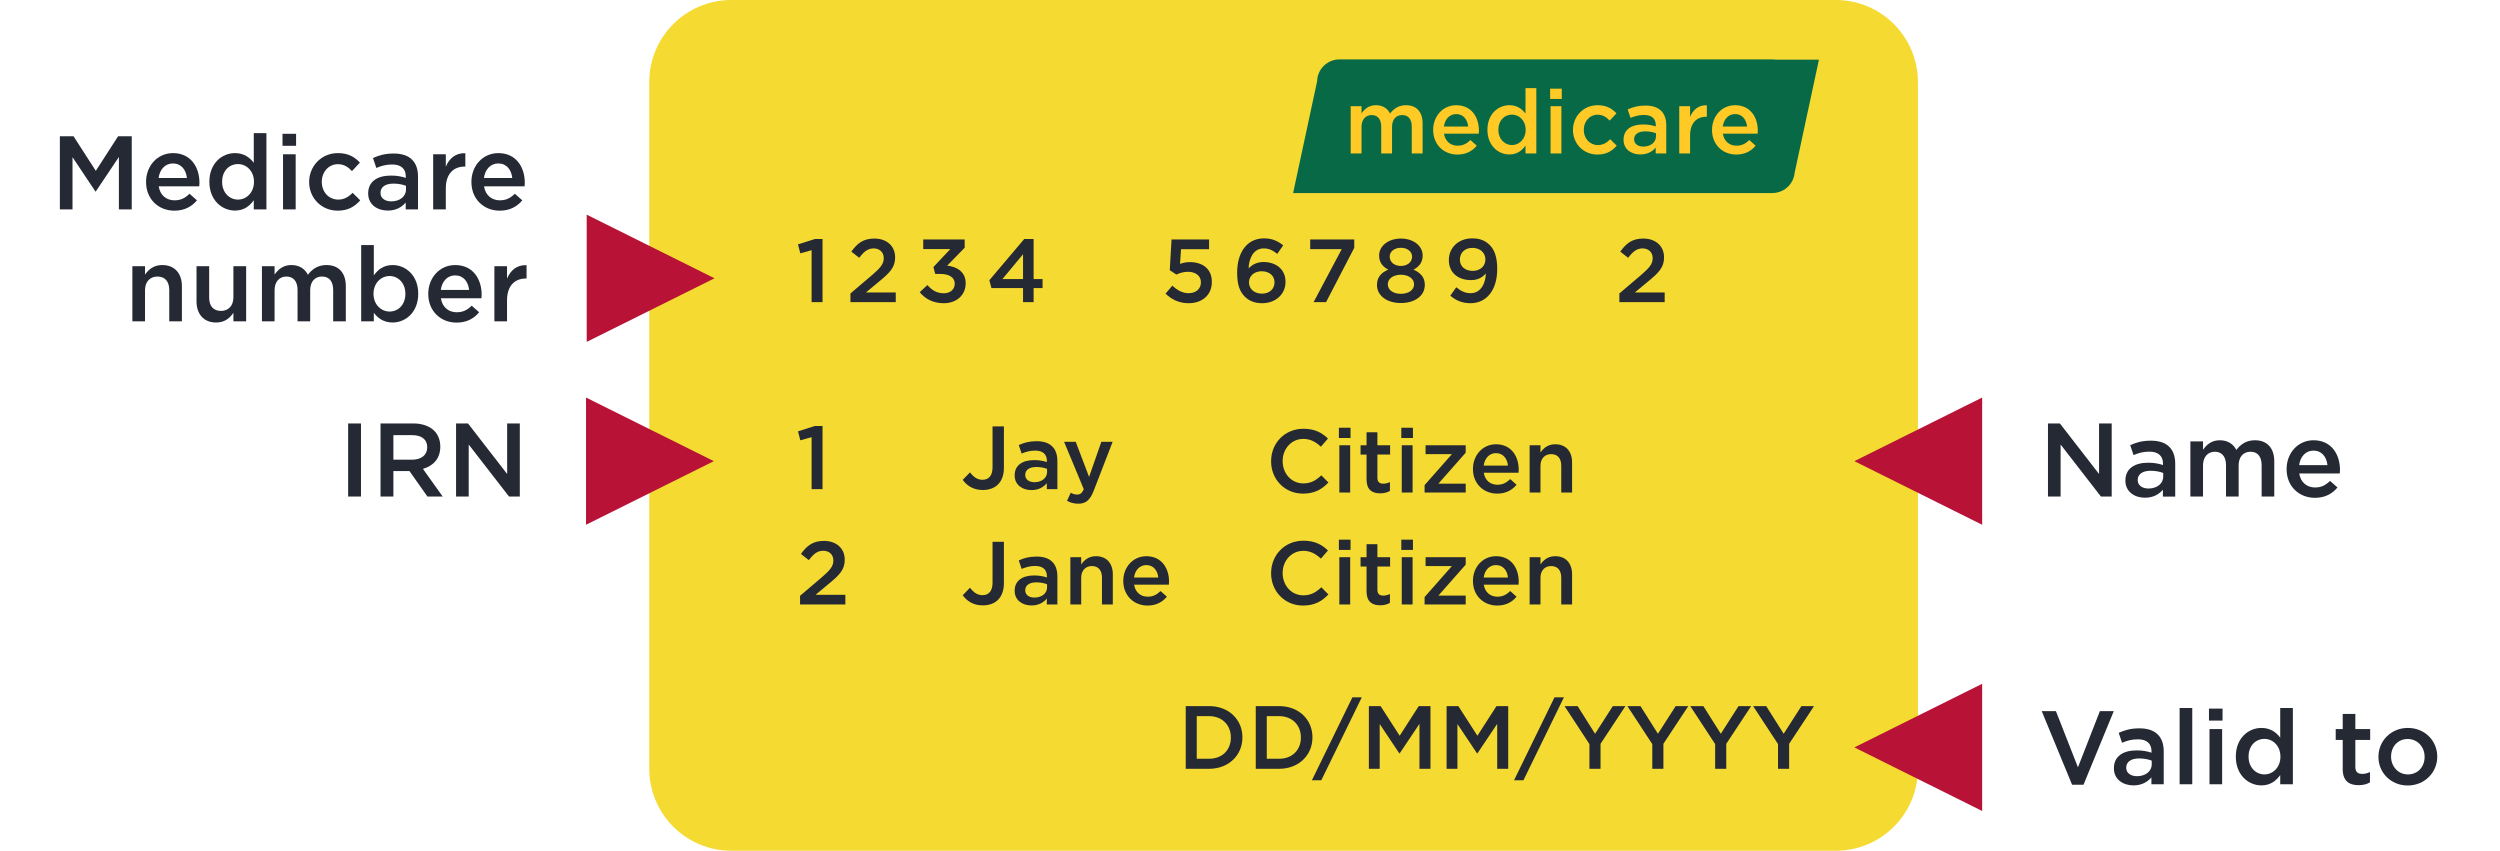 <svg height="114" viewBox="0 0 335 114" width="335" xmlns="http://www.w3.org/2000/svg" xmlns:xlink="http://www.w3.org/1999/xlink"><clipPath id="a"><path d="m335 0v114h-335v-114z"/></clipPath><clipPath id="b"><path d="m159 0c6.075 0 11 4.925 11 11v92c0 6.075-4.925 11-11 11h-148c-6.075 0-11-4.925-11-11v-92c0-6.075 4.925-11 11-11z"/></clipPath><clipPath id="c"><path d="m1.834 0 2.982 4.634 2.982-4.634h1.834v9.8h-1.722v-7.028l-3.094 4.62h-.056l-3.066-4.592v7h-1.694v-9.8z"/></clipPath><clipPath id="d"><path d="m3.612 0c2.352 0 3.542 1.848 3.542 3.976 0 .154-.014.308-.028.476h-5.432c.182 1.204 1.036 1.876 2.128 1.876.826 0 1.414-.308 2.002-.882l.994.882c-.7.84-1.666 1.386-3.024 1.386-2.142 0-3.794-1.554-3.794-3.836v-.028c0-2.114 1.498-3.85 3.612-3.85zm-.014 1.386c-1.036 0-1.764.798-1.918 1.946h3.794c-.112-1.092-.756-1.946-1.876-1.946z"/></clipPath><clipPath id="e"><path d="m7.644 0v10.22h-1.694v-1.232c-.546.77-1.316 1.386-2.52 1.386-1.736 0-3.43-1.386-3.43-3.836v-.028c0-2.45 1.666-3.836 3.43-3.836 1.218 0 1.988.602 2.52 1.302v-3.976zm-3.808 4.144c-1.162 0-2.128.896-2.128 2.366v.028c0 1.428.98 2.366 2.128 2.366 1.134 0 2.142-.952 2.142-2.366v-.028c0-1.428-1.008-2.366-2.142-2.366z"/></clipPath><clipPath id="f"><path d="m1.764 2.744v7.392h-1.694v-7.392zm.056-2.744v1.61h-1.82v-1.61z"/></clipPath><clipPath id="g"><path d="m3.85 0c1.386 0 2.254.518 2.954 1.274l-1.064 1.134c-.518-.546-1.064-.924-1.904-.924-1.232 0-2.142 1.064-2.142 2.352v.028c0 1.316.91 2.366 2.212 2.366.798 0 1.386-.364 1.918-.91l1.022 1.008c-.728.812-1.582 1.386-3.024 1.386-2.198 0-3.822-1.722-3.822-3.822v-.028c0-2.1 1.624-3.864 3.85-3.864z"/></clipPath><clipPath id="h"><path d="m3.43 0c1.106 0 1.932.294 2.45.826.546.532.798 1.316.798 2.282v4.382h-1.652v-.924c-.504.602-1.274 1.078-2.408 1.078-1.386 0-2.618-.798-2.618-2.282v-.028c0-1.596 1.246-2.38 3.052-2.38.826 0 1.414.126 1.988.308v-.182c0-1.05-.644-1.61-1.834-1.61-.826 0-1.442.182-2.114.462l-.448-1.33c.812-.364 1.61-.602 2.786-.602zm-.042 4.032c-1.092 0-1.736.462-1.736 1.232v.028c0 .714.63 1.12 1.442 1.12 1.12 0 1.974-.644 1.974-1.582v-.504c-.434-.168-1.008-.294-1.68-.294z"/></clipPath><clipPath id="i"><path d="m4.11.001.202.002v1.792h-.098c-1.484 0-2.52.966-2.52 2.926v2.814h-1.694v-7.392h1.694v1.666c.462-1.106 1.316-1.862 2.618-1.806z"/></clipPath><clipPath id="j"><path d="m3.612 0c2.352 0 3.542 1.848 3.542 3.976 0 .154-.014.308-.028.476h-5.432c.182 1.204 1.036 1.876 2.128 1.876.826 0 1.414-.308 2.002-.882l.994.882c-.7.84-1.666 1.386-3.024 1.386-2.142 0-3.794-1.554-3.794-3.836v-.028c0-2.114 1.498-3.85 3.612-3.85zm-.014 1.386c-1.036 0-1.764.798-1.918 1.946h3.794c-.112-1.092-.756-1.946-1.876-1.946z"/></clipPath><clipPath id="k"><path d="m4.004 0c1.666 0 2.632 1.12 2.632 2.828v4.718h-1.694v-4.2c0-1.148-.574-1.806-1.582-1.806-.98 0-1.666.686-1.666 1.834v4.172h-1.694v-7.392h1.694v1.134c.476-.686 1.162-1.288 2.31-1.288z"/></clipPath><clipPath id="l"><path d="m1.694 0v4.2c0 1.148.574 1.792 1.582 1.792.98 0 1.666-.672 1.666-1.82v-4.172h1.708v7.392h-1.708v-1.148c-.476.7-1.162 1.302-2.31 1.302-1.666 0-2.632-1.12-2.632-2.842v-4.704z"/></clipPath><clipPath id="m"><path d="m8.652 0c1.61 0 2.59 1.022 2.59 2.828v4.718h-1.694v-4.2c0-1.176-.546-1.806-1.498-1.806-.924 0-1.582.644-1.582 1.834v4.172h-1.694v-4.214c0-1.148-.56-1.792-1.498-1.792s-1.582.7-1.582 1.834v4.172h-1.694v-7.392h1.694v1.12c.476-.658 1.12-1.274 2.254-1.274 1.064 0 1.82.518 2.212 1.302.588-.784 1.372-1.302 2.492-1.302z"/></clipPath><clipPath id="n"><path d="m1.694 0v4.06c.546-.77 1.316-1.386 2.52-1.386 1.736 0 3.43 1.372 3.43 3.836v.028c0 2.45-1.68 3.836-3.43 3.836-1.232 0-2.002-.616-2.52-1.302v1.148h-1.694v-10.22zm2.114 4.144c-1.148 0-2.156.952-2.156 2.366v.028c0 1.414 1.008 2.366 2.156 2.366 1.162 0 2.114-.91 2.114-2.366v-.028c0-1.428-.966-2.366-2.114-2.366z"/></clipPath><clipPath id="o"><path d="m3.612 0c2.352 0 3.542 1.848 3.542 3.976 0 .154-.014.308-.028.476h-5.432c.182 1.204 1.036 1.876 2.128 1.876.826 0 1.414-.308 2.002-.882l.994.882c-.7.84-1.666 1.386-3.024 1.386-2.142 0-3.794-1.554-3.794-3.836v-.028c0-2.114 1.498-3.85 3.612-3.85zm-.014 1.386c-1.036 0-1.764.798-1.918 1.946h3.794c-.112-1.092-.756-1.946-1.876-1.946z"/></clipPath><clipPath id="p"><path d="m4.11.001.202.002v1.792h-.098c-1.484 0-2.52.966-2.52 2.926v2.814h-1.694v-7.392h1.694v1.666c.462-1.106 1.316-1.862 2.618-1.806z"/></clipPath><clipPath id="q"><path d="m1.722 0v9.8h-1.722v-9.8z"/></clipPath><clipPath id="r"><path d="m4.368 0c1.232 0 2.198.364 2.828.98.518.532.812 1.26.812 2.114v.028c0 1.61-.966 2.576-2.324 2.968l2.646 3.71h-2.044l-2.408-3.416h-2.156v3.416h-1.722v-9.8zm-.14 1.568h-2.506v3.29h2.52c1.232 0 2.016-.644 2.016-1.638v-.028c0-1.05-.756-1.624-2.03-1.624z"/></clipPath><clipPath id="s"><path d="m1.596 0 5.25 6.776v-6.776h1.694v9.8h-1.442l-5.404-6.972v6.972h-1.694v-9.8z"/></clipPath><clipPath id="t"><path d="m5.52 0v5.544c0 .996-.3 1.74-.792 2.232s-1.2.744-2.04.744c-1.296 0-2.136-.6-2.688-1.356l.972-1.008c.492.636.984.996 1.692.996.792 0 1.332-.528 1.332-1.656v-5.496z"/></clipPath><clipPath id="u"><path d="m2.94 0c.948 0 1.656.252 2.1.708.468.456.684 1.128.684 1.956v3.756h-1.416v-.792c-.432.516-1.092.924-2.064.924-1.188 0-2.244-.684-2.244-1.956v-.024c0-1.368 1.068-2.04 2.616-2.04.708 0 1.212.108 1.704.264v-.156c0-.9-.552-1.38-1.572-1.38-.708 0-1.236.156-1.812.396l-.384-1.14c.696-.312 1.38-.516 2.388-.516zm-.036 3.456c-.936 0-1.488.396-1.488 1.056v.024c0 .612.54.96 1.236.96.96 0 1.692-.552 1.692-1.356v-.432c-.372-.144-.864-.252-1.44-.252z"/></clipPath><clipPath id="v"><path d="m1.56 0 1.788 4.704 1.644-4.704h1.512l-2.52 6.516c-.504 1.296-1.068 1.776-2.088 1.776-.6 0-1.056-.144-1.5-.384l.492-1.08c.264.144.552.24.852.24.408 0 .66-.18.9-.72l-2.64-6.348z"/></clipPath><clipPath id="w"><path d="m3.132 0c2.64 0 4.464 1.812 4.464 4.176v.024c0 2.364-1.824 4.2-4.464 4.2h-3.132v-8.4zm0 1.344h-1.656v5.712h1.656c1.764 0 2.916-1.188 2.916-2.832v-.024c0-1.644-1.152-2.856-2.916-2.856z"/></clipPath><clipPath id="x"><path d="m3.132 0c2.64 0 4.464 1.812 4.464 4.176v.024c0 2.364-1.824 4.2-4.464 4.2h-3.132v-8.4zm0 1.344h-1.656v5.712h1.656c1.764 0 2.916-1.188 2.916-2.832v-.024c0-1.644-1.152-2.856-2.916-2.856z"/></clipPath><clipPath id="y"><path d="m6.684 0-5.424 11.112h-1.26l5.424-11.112z"/></clipPath><clipPath id="z"><path d="m1.572 0 2.556 3.972 2.556-3.972h1.572v8.4h-1.476v-6.024l-2.652 3.96h-.048l-2.628-3.936v6h-1.452v-8.4z"/></clipPath><clipPath id="A"><path d="m1.752 0 2.34 3.708 2.376-3.708h1.692l-3.336 5.052v3.348h-1.488v-3.312l-3.336-5.088z"/></clipPath><clipPath id="B"><path d="m1.752 0 2.34 3.708 2.376-3.708h1.692l-3.336 5.052v3.348h-1.488v-3.312l-3.336-5.088z"/></clipPath><clipPath id="C"><path d="m1.752 0 2.34 3.708 2.376-3.708h1.692l-3.336 5.052v3.348h-1.488v-3.312l-3.336-5.088z"/></clipPath><clipPath id="D"><path d="m1.752 0 2.34 3.708 2.376-3.708h1.692l-3.336 5.052v3.348h-1.488v-3.312l-3.336-5.088z"/></clipPath><clipPath id="E"><path d="m3.288 0v8.46h-1.464v-6.96l-1.512.42-.312-1.2 2.268-.72z"/></clipPath><clipPath id="F"><path d="m1.596 0 5.25 6.776v-6.776h1.694v9.8h-1.442l-5.404-6.972v6.972h-1.694v-9.8z"/></clipPath><clipPath id="G"><path d="m3.43 0c1.106 0 1.932.294 2.45.826.546.532.798 1.316.798 2.282v4.382h-1.652v-.924c-.504.602-1.274 1.078-2.408 1.078-1.386 0-2.618-.798-2.618-2.282v-.028c0-1.596 1.246-2.38 3.052-2.38.826 0 1.414.126 1.988.308v-.182c0-1.05-.644-1.61-1.834-1.61-.826 0-1.442.182-2.114.462l-.448-1.33c.812-.364 1.61-.602 2.786-.602zm-.042 4.032c-1.092 0-1.736.462-1.736 1.232v.028c0 .714.63 1.12 1.442 1.12 1.12 0 1.974-.644 1.974-1.582v-.504c-.434-.168-1.008-.294-1.68-.294z"/></clipPath><clipPath id="H"><path d="m8.652 0c1.61 0 2.59 1.022 2.59 2.828v4.718h-1.694v-4.2c0-1.176-.546-1.806-1.498-1.806-.924 0-1.582.644-1.582 1.834v4.172h-1.694v-4.214c0-1.148-.56-1.792-1.498-1.792s-1.582.7-1.582 1.834v4.172h-1.694v-7.392h1.694v1.12c.476-.658 1.12-1.274 2.254-1.274 1.064 0 1.82.518 2.212 1.302.588-.784 1.372-1.302 2.492-1.302z"/></clipPath><clipPath id="I"><path d="m3.612 0c2.352 0 3.542 1.848 3.542 3.976 0 .154-.014.308-.028.476h-5.432c.182 1.204 1.036 1.876 2.128 1.876.826 0 1.414-.308 2.002-.882l.994.882c-.7.84-1.666 1.386-3.024 1.386-2.142 0-3.794-1.554-3.794-3.836v-.028c0-2.114 1.498-3.85 3.612-3.85zm-.014 1.386c-1.036 0-1.764.798-1.918 1.946h3.794c-.112-1.092-.756-1.946-1.876-1.946z"/></clipPath><clipPath id="J"><path d="m1.904 0 2.954 7.532 2.94-7.532h1.862l-4.06 9.87h-1.526l-4.074-9.87z"/></clipPath><clipPath id="K"><path d="m3.43 0c1.106 0 1.932.294 2.45.826.546.532.798 1.316.798 2.282v4.382h-1.652v-.924c-.504.602-1.274 1.078-2.408 1.078-1.386 0-2.618-.798-2.618-2.282v-.028c0-1.596 1.246-2.38 3.052-2.38.826 0 1.414.126 1.988.308v-.182c0-1.05-.644-1.61-1.834-1.61-.826 0-1.442.182-2.114.462l-.448-1.33c.812-.364 1.61-.602 2.786-.602zm-.042 4.032c-1.092 0-1.736.462-1.736 1.232v.028c0 .714.63 1.12 1.442 1.12 1.12 0 1.974-.644 1.974-1.582v-.504c-.434-.168-1.008-.294-1.68-.294z"/></clipPath><clipPath id="L"><path d="m1.694 0v10.22h-1.694v-10.22z"/></clipPath><clipPath id="M"><path d="m1.764 2.744v7.392h-1.694v-7.392zm.056-2.744v1.61h-1.82v-1.61z"/></clipPath><clipPath id="N"><path d="m7.644 0v10.22h-1.694v-1.232c-.546.77-1.316 1.386-2.52 1.386-1.736 0-3.43-1.386-3.43-3.836v-.028c0-2.45 1.666-3.836 3.43-3.836 1.218 0 1.988.602 2.52 1.302v-3.976zm-3.808 4.144c-1.162 0-2.128.896-2.128 2.366v.028c0 1.428.98 2.366 2.128 2.366 1.134 0 2.142-.952 2.142-2.366v-.028c0-1.428-1.008-2.366-2.142-2.366z"/></clipPath><clipPath id="O"><path d="m2.632 0v2.03h1.988v1.456h-1.988v3.626c0 .658.336.924.91.924.378 0 .714-.084 1.05-.252v1.386c-.42.238-.882.378-1.526.378-1.246 0-2.128-.546-2.128-2.17v-3.892h-.938v-1.456h.938v-2.03z"/></clipPath><clipPath id="P"><path d="m3.948 0c2.268 0 3.934 1.722 3.934 3.836v.028c0 2.1-1.68 3.85-3.962 3.85-2.254 0-3.92-1.722-3.92-3.822v-.028c0-2.114 1.68-3.864 3.948-3.864zm-.028 1.484c-1.358 0-2.226 1.064-2.226 2.352v.028c0 1.288.938 2.366 2.254 2.366 1.372 0 2.24-1.064 2.24-2.338v-.028c0-1.302-.938-2.38-2.268-2.38z"/></clipPath><clipPath id="Q"><path d="m8.523 0 8.523 17.124h-17.047z"/></clipPath><clipPath id="R"><path d="m8.523 0 8.523 17.124h-17.047z"/></clipPath><clipPath id="S"><path d="m8.523 0 8.523 17.124h-17.047z"/></clipPath><clipPath id="T"><path d="m8.523 0 8.523 17.124h-17.047z"/></clipPath><clipPath id="U"><path d="m64.217 0c.168 0 .332.014.493.04l5.747-0-3.254 15.156c-.022.237-.072.466-.147.684l-.008.03c-.411 1.162-1.523 1.999-2.832 1.999l-57.4-.001-6.817.001 3.218-14.986.004-.1c.091-1.575 1.397-2.824 2.995-2.824z"/></clipPath><clipPath id="V"><path d="m7.416 0c1.38 0 2.22.876 2.22 2.424v4.044h-1.452v-3.6c0-1.008-.468-1.548-1.284-1.548-.792 0-1.356.552-1.356 1.572v3.576h-1.452v-3.612c0-.984-.48-1.536-1.284-1.536s-1.356.6-1.356 1.572v3.576h-1.452v-6.336h1.452v.96c.408-.564.96-1.092 1.932-1.092.912 0 1.56.444 1.896 1.116.504-.672 1.176-1.116 2.136-1.116z"/></clipPath><clipPath id="W"><path d="m3.096 0c2.016 0 3.036 1.584 3.036 3.408 0 .132-.012.264-.024.408h-4.656c.156 1.032.888 1.608 1.824 1.608.708 0 1.212-.264 1.716-.756l.852.756c-.6.72-1.428 1.188-2.592 1.188-1.836 0-3.252-1.332-3.252-3.288v-.024c0-1.812 1.284-3.3 3.096-3.3zm-.012 1.188c-.888 0-1.512.684-1.644 1.668h3.252c-.096-.936-.648-1.668-1.608-1.668z"/></clipPath><clipPath id="X"><path d="m6.552 0v8.76h-1.452v-1.056c-.468.66-1.128 1.188-2.16 1.188-1.488 0-2.94-1.188-2.94-3.288v-.024c0-2.1 1.428-3.288 2.94-3.288 1.044 0 1.704.516 2.16 1.116v-3.408zm-3.264 3.552c-.996 0-1.824.768-1.824 2.028v.024c0 1.224.84 2.028 1.824 2.028.972 0 1.836-.816 1.836-2.028v-.024c0-1.224-.864-2.028-1.836-2.028z"/></clipPath><clipPath id="Y"><path d="m1.512 2.352v6.336h-1.452v-6.336zm.048-2.352v1.38h-1.56v-1.38z"/></clipPath><clipPath id="Z"><path d="m3.3 0c1.188 0 1.932.444 2.532 1.092l-.912.972c-.444-.468-.912-.792-1.632-.792-1.056 0-1.836.912-1.836 2.016v.024c0 1.128.78 2.028 1.896 2.028.684 0 1.188-.312 1.644-.78l.876.864c-.624.696-1.356 1.188-2.592 1.188-1.884 0-3.276-1.476-3.276-3.276v-.024c0-1.8 1.392-3.312 3.3-3.312z"/></clipPath><clipPath id="aa"><path d="m2.94 0c.948 0 1.656.252 2.1.708.468.456.684 1.128.684 1.956v3.756h-1.416v-.792c-.432.516-1.092.924-2.064.924-1.188 0-2.244-.684-2.244-1.956v-.024c0-1.368 1.068-2.04 2.616-2.04.708 0 1.212.108 1.704.264v-.156c0-.9-.552-1.38-1.572-1.38-.708 0-1.236.156-1.812.396l-.384-1.14c.696-.312 1.38-.516 2.388-.516zm-.036 3.456c-.936 0-1.488.396-1.488 1.056v.024c0 .612.54.96 1.236.96.96 0 1.692-.552 1.692-1.356v-.432c-.372-.144-.864-.252-1.44-.252z"/></clipPath><clipPath id="ab"><path d="m3.503.001.193.001v1.536h-.084c-1.272 0-2.16.828-2.16 2.508v2.412h-1.452v-6.336h1.452v1.428c.396-.948 1.128-1.596 2.244-1.548z"/></clipPath><clipPath id="ac"><path d="m3.096 0c2.016 0 3.036 1.584 3.036 3.408 0 .132-.012.264-.024.408h-4.656c.156 1.032.888 1.608 1.824 1.608.708 0 1.212-.264 1.716-.756l.852.756c-.6.72-1.428 1.188-2.592 1.188-1.836 0-3.252-1.332-3.252-3.288v-.024c0-1.812 1.284-3.3 3.096-3.3zm-.012 1.188c-.888 0-1.512.684-1.644 1.668h3.252c-.096-.936-.648-1.668-1.608-1.668z"/></clipPath><clipPath id="ad"><path d="m5.52 0v5.544c0 .996-.3 1.74-.792 2.232s-1.2.744-2.04.744c-1.296 0-2.136-.6-2.688-1.356l.972-1.008c.492.636.984.996 1.692.996.792 0 1.332-.528 1.332-1.656v-5.496z"/></clipPath><clipPath id="ae"><path d="m2.94 0c.948 0 1.656.252 2.1.708.468.456.684 1.128.684 1.956v3.756h-1.416v-.792c-.432.516-1.092.924-2.064.924-1.188 0-2.244-.684-2.244-1.956v-.024c0-1.368 1.068-2.04 2.616-2.04.708 0 1.212.108 1.704.264v-.156c0-.9-.552-1.38-1.572-1.38-.708 0-1.236.156-1.812.396l-.384-1.14c.696-.312 1.38-.516 2.388-.516zm-.036 3.456c-.936 0-1.488.396-1.488 1.056v.024c0 .612.54.96 1.236.96.96 0 1.692-.552 1.692-1.356v-.432c-.372-.144-.864-.252-1.44-.252z"/></clipPath><clipPath id="af"><path d="m3.432 0c1.428 0 2.256.96 2.256 2.424v4.044h-1.452v-3.6c0-.984-.492-1.548-1.356-1.548-.84 0-1.428.588-1.428 1.572v3.576h-1.452v-6.336h1.452v.972c.408-.588.996-1.104 1.98-1.104z"/></clipPath><clipPath id="ag"><path d="m3.096 0c2.016 0 3.036 1.584 3.036 3.408 0 .132-.012.264-.024.408h-4.656c.156 1.032.888 1.608 1.824 1.608.708 0 1.212-.264 1.716-.756l.852.756c-.6.72-1.428 1.188-2.592 1.188-1.836 0-3.252-1.332-3.252-3.288v-.024c0-1.812 1.284-3.3 3.096-3.3zm-.012 1.188c-.888 0-1.512.684-1.644 1.668h3.252c-.096-.936-.648-1.668-1.608-1.668z"/></clipPath><clipPath id="ah"><path d="m3.216 0c1.644 0 2.772 1.008 2.772 2.508v.024c0 1.32-.696 2.04-2.184 3.252l-1.728 1.44h3.996v1.296h-6.072v-1.164l2.892-2.46c1.152-.984 1.572-1.512 1.572-2.268 0-.828-.588-1.308-1.356-1.308s-1.296.42-1.932 1.26l-1.056-.828c.804-1.116 1.596-1.752 3.096-1.752z"/></clipPath><clipPath id="ai"><path d="m4.332 0c1.548 0 2.484.54 3.288 1.308l-.948 1.092c-.672-.624-1.392-1.044-2.352-1.044-1.596 0-2.772 1.32-2.772 2.964v.024c0 1.644 1.164 2.976 2.772 2.976 1.032 0 1.692-.408 2.412-1.08l.948.96c-.876.912-1.836 1.488-3.408 1.488-2.448 0-4.272-1.908-4.272-4.32v-.024c0-2.388 1.788-4.344 4.332-4.344z"/></clipPath><clipPath id="aj"><path d="m1.512 2.352v6.336h-1.452v-6.336zm.048-2.352v1.38h-1.56v-1.38z"/></clipPath><clipPath id="ak"><path d="m2.256 0v1.74h1.704v1.248h-1.704v3.108c0 .564.288.792.78.792.324 0 .612-.072.9-.216v1.188c-.36.204-.756.324-1.308.324-1.068 0-1.824-.468-1.824-1.86v-3.336h-.804v-1.248h.804v-1.74z"/></clipPath><clipPath id="al"><path d="m5.508 0v.996l-3.66 4.152h3.66v1.188h-5.508v-.996l3.66-4.152h-3.528v-1.188z"/></clipPath><clipPath id="am"><path d="m3.096 0c2.016 0 3.036 1.584 3.036 3.408 0 .132-.012.264-.024.408h-4.656c.156 1.032.888 1.608 1.824 1.608.708 0 1.212-.264 1.716-.756l.852.756c-.6.72-1.428 1.188-2.592 1.188-1.836 0-3.252-1.332-3.252-3.288v-.024c0-1.812 1.284-3.3 3.096-3.3zm-.012 1.188c-.888 0-1.512.684-1.644 1.668h3.252c-.096-.936-.648-1.668-1.608-1.668z"/></clipPath><clipPath id="an"><path d="m3.432 0c1.428 0 2.256.96 2.256 2.424v4.044h-1.452v-3.6c0-.984-.492-1.548-1.356-1.548-.84 0-1.428.588-1.428 1.572v3.576h-1.452v-6.336h1.452v.972c.408-.588.996-1.104 1.98-1.104z"/></clipPath><clipPath id="ao"><path d="m4.332 0c1.548 0 2.484.54 3.288 1.308l-.948 1.092c-.672-.624-1.392-1.044-2.352-1.044-1.596 0-2.772 1.32-2.772 2.964v.024c0 1.644 1.164 2.976 2.772 2.976 1.032 0 1.692-.408 2.412-1.08l.948.96c-.876.912-1.836 1.488-3.408 1.488-2.448 0-4.272-1.908-4.272-4.32v-.024c0-2.388 1.788-4.344 4.332-4.344z"/></clipPath><clipPath id="ap"><path d="m1.512 2.352v6.336h-1.452v-6.336zm.048-2.352v1.38h-1.56v-1.38z"/></clipPath><clipPath id="aq"><path d="m2.256 0v1.74h1.704v1.248h-1.704v3.108c0 .564.288.792.78.792.324 0 .612-.072.9-.216v1.188c-.36.204-.756.324-1.308.324-1.068 0-1.824-.468-1.824-1.86v-3.336h-.804v-1.248h.804v-1.74z"/></clipPath><clipPath id="ar"><path d="m3.096 0c2.016 0 3.036 1.584 3.036 3.408 0 .132-.012.264-.024.408h-4.656c.156 1.032.888 1.608 1.824 1.608.708 0 1.212-.264 1.716-.756l.852.756c-.6.72-1.428 1.188-2.592 1.188-1.836 0-3.252-1.332-3.252-3.288v-.024c0-1.812 1.284-3.3 3.096-3.3zm-.012 1.188c-.888 0-1.512.684-1.644 1.668h3.252c-.096-.936-.648-1.668-1.608-1.668z"/></clipPath><clipPath id="as"><path d="m3.432 0c1.428 0 2.256.96 2.256 2.424v4.044h-1.452v-3.6c0-.984-.492-1.548-1.356-1.548-.84 0-1.428.588-1.428 1.572v3.576h-1.452v-6.336h1.452v.972c.408-.588.996-1.104 1.98-1.104z"/></clipPath><clipPath id="at"><path d="m3.216 0c1.644 0 2.772 1.008 2.772 2.508v.024c0 1.32-.696 2.04-2.184 3.252l-1.728 1.44h3.996v1.296h-6.072v-1.164l2.892-2.46c1.152-.984 1.572-1.512 1.572-2.268 0-.828-.588-1.308-1.356-1.308s-1.296.42-1.932 1.26l-1.056-.828c.804-1.116 1.596-1.752 3.096-1.752z"/></clipPath><clipPath id="au"><path d="m6.024 0v1.104l-2.34 2.4c1.272.156 2.472.804 2.472 2.352v.024c0 1.548-1.188 2.664-2.94 2.664-1.464 0-2.508-.612-3.216-1.476l1.032-.96c.6.708 1.272 1.104 2.208 1.104.828 0 1.452-.504 1.452-1.272v-.024c0-.828-.756-1.296-1.932-1.296h-.684l-.24-.924 2.268-2.412h-3.636v-1.284z"/></clipPath><clipPath id="av"><path d="m5.928 0v5.364h1.2v1.212h-1.2v1.884h-1.416v-1.884h-4.236l-.276-1.056 4.668-5.52zm-1.416 2.04-2.76 3.324h2.76z"/></clipPath><clipPath id="aw"><path d="m3.216 0c1.644 0 2.772 1.008 2.772 2.508v.024c0 1.32-.696 2.04-2.184 3.252l-1.728 1.44h3.996v1.296h-6.072v-1.164l2.892-2.46c1.152-.984 1.572-1.512 1.572-2.268 0-.828-.588-1.308-1.356-1.308s-1.296.42-1.932 1.26l-1.056-.828c.804-1.116 1.596-1.752 3.096-1.752z"/></clipPath><clipPath id="ax"><path d="m5.832 0v1.308h-3.756l-.132 1.968c.396-.144.768-.24 1.332-.24 1.632 0 2.928.864 2.928 2.64v.024c0 1.716-1.26 2.844-3.12 2.844-1.284 0-2.292-.516-3.084-1.284l.912-1.068c.672.624 1.38 1.008 2.16 1.008 1.008 0 1.668-.576 1.668-1.452v-.024c0-.852-.72-1.392-1.74-1.392-.6 0-1.116.168-1.548.372l-.888-.588.24-4.116z"/></clipPath><clipPath id="ay"><path d="m3.6 0c1.092 0 1.836.348 2.568.936l-.792 1.14c-.588-.456-1.08-.732-1.824-.732-1.464 0-1.992 1.524-2.016 2.676.492-.516 1.116-.852 2.016-.852 1.62 0 2.928.96 2.928 2.64v.024c0 1.668-1.356 2.856-3.12 2.856-1.032 0-1.776-.324-2.34-.888-.636-.636-1.02-1.512-1.02-3.204v-.024c0-2.568 1.224-4.572 3.6-4.572zm-.312 4.404c-1.044 0-1.704.672-1.704 1.476v.024c0 .852.696 1.5 1.74 1.5s1.68-.648 1.68-1.512v-.024c0-.84-.672-1.464-1.716-1.464z"/></clipPath><clipPath id="az"><path d="m5.904 0v1.116l-3.78 7.284h-1.668l3.768-7.104h-4.224v-1.296z"/></clipPath><clipPath id="aA"><path d="m3.204 0c1.68 0 2.916.972 2.916 2.268v.024c0 .936-.516 1.5-1.224 1.872.924.42 1.512 1.02 1.512 2.016v.024c0 1.5-1.368 2.436-3.204 2.436s-3.204-.96-3.204-2.412v-.024c0-1.008.564-1.644 1.512-2.04-.708-.372-1.224-.936-1.224-1.872v-.024c0-1.284 1.236-2.268 2.916-2.268zm0 4.848c-.996 0-1.752.504-1.752 1.272v.024c0 .684.648 1.26 1.752 1.26s1.764-.564 1.764-1.26v-.024c0-.768-.768-1.272-1.764-1.272zm0-3.612c-.9 0-1.5.528-1.5 1.164v.024c0 .732.636 1.248 1.5 1.248s1.5-.516 1.5-1.236v-.024c0-.648-.6-1.176-1.5-1.176z"/></clipPath><clipPath id="aB"><path d="m3.132 0c1.056 0 1.74.3 2.34.888.612.624 1.008 1.548 1.008 3.204v.024c0 2.7-1.332 4.572-3.6 4.572-1.164 0-1.98-.42-2.688-1.008l.804-1.128c.636.528 1.2.792 1.92.792 1.488 0 2.028-1.536 2.04-2.652-.468.564-1.116.9-1.98.9-1.788 0-2.976-1.044-2.976-2.664v-.024c0-1.644 1.272-2.904 3.132-2.904zm.012 1.272c-1.044 0-1.668.696-1.668 1.56v.024c0 .876.672 1.5 1.716 1.5 1.068 0 1.704-.696 1.704-1.512v-.024c0-.876-.684-1.548-1.752-1.548z"/></clipPath><g clip-path="url(#a)"><g clip-path="url(#b)" transform="translate(87)"><path d="m0 0h170v114h-170z" fill="#f4da31"/></g><g clip-path="url(#c)" transform="translate(8.022 18.262)"><path d="m0 0h9.632v9.8h-9.632z" fill="#242934"/></g><g clip-path="url(#d)" transform="translate(19.572 20.516)"><path d="m0 0h7.154v7.714h-7.154z" fill="#242934"/></g><g clip-path="url(#e)" transform="translate(28.056 17.842)"><path d="m0 0h7.644v10.374h-7.644z" fill="#242934"/></g><g clip-path="url(#f)" transform="translate(37.856 17.926)"><path d="m0 0h1.82v10.136h-1.82z" fill="#242934"/></g><g clip-path="url(#g)" transform="translate(41.426 20.516)"><path d="m0 0h6.846v7.714h-6.846z" fill="#242934"/></g><g clip-path="url(#h)" transform="translate(49.336 20.572)"><path d="m0 0h6.678v7.644h-6.678z" fill="#242934"/></g><g clip-path="url(#i)" transform="translate(58.044 20.527)"><path d="m0 0h4.312v7.535h-4.312z" fill="#242934"/></g><g clip-path="url(#j)" transform="translate(63.168 20.516)"><path d="m0 0h7.154v7.714h-7.154z" fill="#242934"/></g><g clip-path="url(#k)" transform="translate(17.738 35.516)"><path d="m0 0h6.636v7.546h-6.636z" fill="#242934"/></g><g clip-path="url(#l)" transform="translate(26.334 35.67)"><path d="m0 0h6.65v7.546h-6.65z" fill="#242934"/></g><g clip-path="url(#m)" transform="translate(35.098 35.516)"><path d="m0 0h11.242v7.546h-11.242z" fill="#242934"/></g><g clip-path="url(#n)" transform="translate(48.398 32.842)"><path d="m0 0h7.644v10.374h-7.644z" fill="#242934"/></g><g clip-path="url(#o)" transform="translate(57.386 35.516)"><path d="m0 0h7.154v7.714h-7.154z" fill="#242934"/></g><g clip-path="url(#p)" transform="translate(66.248 35.527)"><path d="m0 0h4.312v7.535h-4.312z" fill="#242934"/></g><g transform="translate(46.651 56.74)"><g clip-path="url(#q)"><path d="m0 0h1.722v9.8h-1.722z" fill="#242934"/></g><g clip-path="url(#r)" transform="translate(4.34)"><path d="m0 0h8.33v9.8h-8.33z" fill="#242934"/></g><g clip-path="url(#s)" transform="translate(14.462)"><path d="m0 0h8.54v9.8h-8.54z" fill="#242934"/></g></g><g transform="translate(129.004 57.14)"><g clip-path="url(#t)"><path d="m0 0h5.52v8.52h-5.52z" fill="#242934"/></g><g clip-path="url(#u)" transform="translate(6.96 1.98)"><path d="m0 0h5.724v6.552h-5.724z" fill="#242934"/></g><g clip-path="url(#v)" transform="translate(13.584 2.064)"><path d="m0 0h6.504v8.292h-6.504z" fill="#242934"/></g></g><g clip-path="url(#w)" transform="translate(158.888 94.618)"><path d="m0 0h7.596v8.4h-7.596z" fill="#242934"/></g><g clip-path="url(#x)" transform="translate(168.272 94.618)"><path d="m0 0h7.596v8.4h-7.596z" fill="#242934"/></g><g clip-path="url(#y)" transform="translate(175.796 93.442)"><path d="m0 0h6.684v11.112h-6.684z" fill="#242934"/></g><g clip-path="url(#z)" transform="translate(183.428 94.618)"><path d="m0 0h8.256v8.4h-8.256z" fill="#242934"/></g><g clip-path="url(#z)" transform="translate(193.844 94.618)"><path d="m0 0h8.256v8.4h-8.256z" fill="#242934"/></g><g clip-path="url(#y)" transform="translate(202.88 93.442)"><path d="m0 0h6.684v11.112h-6.684z" fill="#242934"/></g><g clip-path="url(#A)" transform="translate(209.648 94.618)"><path d="m0 0h8.16v8.4h-8.16z" fill="#242934"/></g><g clip-path="url(#B)" transform="translate(218.072 94.618)"><path d="m0 0h8.16v8.4h-8.16z" fill="#242934"/></g><g clip-path="url(#C)" transform="translate(226.496 94.618)"><path d="m0 0h8.16v8.4h-8.16z" fill="#242934"/></g><g clip-path="url(#D)" transform="translate(234.92 94.618)"><path d="m0 0h8.16v8.4h-8.16z" fill="#242934"/></g><g clip-path="url(#E)" transform="translate(106.931 57.08)"><path d="m0 0h3.288v8.46h-3.288z" fill="#242934"/></g><g transform="translate(274.428 56.74)"><g clip-path="url(#F)"><path d="m0 0h8.54v9.8h-8.54z" fill="#242934"/></g><g clip-path="url(#G)" transform="translate(10.374 2.31)"><path d="m0 0h6.678v7.644h-6.678z" fill="#242934"/></g><g clip-path="url(#H)" transform="translate(19.082 2.254)"><path d="m0 0h11.242v7.546h-11.242z" fill="#242934"/></g><g clip-path="url(#I)" transform="translate(31.976 2.254)"><path d="m0 0h7.154v7.714h-7.154z" fill="#242934"/></g></g><g clip-path="url(#J)" transform="translate(273.588 95.288)"><path d="m0 0h9.66v9.87h-9.66z" fill="#242934"/></g><g clip-path="url(#K)" transform="translate(283.262 97.598)"><path d="m0 0h6.678v7.644h-6.678z" fill="#242934"/></g><g clip-path="url(#L)" transform="translate(292.068 94.868)"><path d="m0 0h1.694v10.22h-1.694z" fill="#242934"/></g><g clip-path="url(#M)" transform="translate(296.002 94.952)"><path d="m0 0h1.82v10.136h-1.82z" fill="#242934"/></g><g clip-path="url(#N)" transform="translate(299.6 94.868)"><path d="m0 0h7.644v10.374h-7.644z" fill="#242934"/></g><g clip-path="url(#O)" transform="translate(312.984 95.666)"><path d="m0 0h4.62v9.548h-4.62z" fill="#242934"/></g><g clip-path="url(#P)" transform="translate(318.71 97.542)"><path d="m0 0h7.882v7.714h-7.882z" fill="#242934"/></g><g clip-path="url(#Q)" transform="matrix(0 1 -1 0 95.743 28.766)"><path d="m0 0h17.047v17.124h-17.047z" fill="#b81236"/></g><g clip-path="url(#R)" transform="matrix(0 -1 1 0 248.485 70.318)"><path d="m0 0h17.047v17.124h-17.047z" fill="#b81236"/></g><g clip-path="url(#S)" transform="matrix(0 -1 1 0 248.485 108.673)"><path d="m0 0h17.047v17.124h-17.047z" fill="#b81236"/></g><g clip-path="url(#T)" transform="matrix(0 1 -1 0 95.652 53.271)"><path d="m0 0h17.047v17.124h-17.047z" fill="#b81236"/></g><g clip-path="url(#U)" transform="translate(173.279 7.96)"><path d="m0 0h70.457v17.91h-70.457z" fill="#076945"/></g><g clip-path="url(#V)" transform="translate(180.992 14.098)"><path d="m0 0h9.636v6.468h-9.636z" fill="#ffca26"/></g><g clip-path="url(#W)" transform="translate(192.044 14.098)"><path d="m0 0h6.132v6.612h-6.132z" fill="#ffca26"/></g><g clip-path="url(#X)" transform="translate(199.316 11.806)"><path d="m0 0h6.552v8.892h-6.552z" fill="#ffca26"/></g><g clip-path="url(#Y)" transform="translate(207.716 11.878)"><path d="m0 0h1.56v8.688h-1.56z" fill="#ffca26"/></g><g clip-path="url(#Z)" transform="translate(210.776 14.098)"><path d="m0 0h5.868v6.612h-5.868z" fill="#ffca26"/></g><g clip-path="url(#aa)" transform="translate(217.556 14.146)"><path d="m0 0h5.724v6.552h-5.724z" fill="#ffca26"/></g><g clip-path="url(#ab)" transform="translate(225.02 14.108)"><path d="m0 0h3.696v6.458h-3.696z" fill="#ffca26"/></g><g clip-path="url(#ac)" transform="translate(229.412 14.098)"><path d="m0 0h6.132v6.612h-6.132z" fill="#ffca26"/></g><g transform="translate(129.004 72.6)"><g clip-path="url(#ad)"><path d="m0 0h5.52v8.52h-5.52z" fill="#242934"/></g><g clip-path="url(#ae)" transform="translate(6.96 1.98)"><path d="m0 0h5.724v6.552h-5.724z" fill="#242934"/></g><g clip-path="url(#af)" transform="translate(14.424 1.932)"><path d="m0 0h5.688v6.468h-5.688z" fill="#242934"/></g><g clip-path="url(#ag)" transform="translate(21.516 1.932)"><path d="m0 0h6.132v6.612h-6.132z" fill="#242934"/></g></g><g clip-path="url(#ah)" transform="translate(107.207 72.48)"><path d="m0 0h6.072v8.52h-6.072z" fill="#242934"/></g><g clip-path="url(#ai)" transform="translate(170.327 72.456)"><path d="m0 0h7.68v8.688h-7.68z" fill="#242934"/></g><g clip-path="url(#aj)" transform="translate(179.411 72.312)"><path d="m0 0h1.56v8.688h-1.56z" fill="#242934"/></g><g clip-path="url(#ak)" transform="translate(182.315 72.924)"><path d="m0 0h3.96v8.184h-3.96z" fill="#242934"/></g><g clip-path="url(#aj)" transform="translate(187.775 72.312)"><path d="m0 0h1.56v8.688h-1.56z" fill="#242934"/></g><g clip-path="url(#al)" transform="translate(190.895 74.664)"><path d="m0 0h5.508v6.336h-5.508z" fill="#242934"/></g><g clip-path="url(#am)" transform="translate(197.375 74.532)"><path d="m0 0h6.132v6.612h-6.132z" fill="#242934"/></g><g clip-path="url(#an)" transform="translate(204.971 74.532)"><path d="m0 0h5.688v6.468h-5.688z" fill="#242934"/></g><g clip-path="url(#ao)" transform="translate(170.327 57.456)"><path d="m0 0h7.68v8.688h-7.68z" fill="#242934"/></g><g clip-path="url(#ap)" transform="translate(179.411 57.312)"><path d="m0 0h1.56v8.688h-1.56z" fill="#242934"/></g><g clip-path="url(#aq)" transform="translate(182.315 57.924)"><path d="m0 0h3.96v8.184h-3.96z" fill="#242934"/></g><g clip-path="url(#ap)" transform="translate(187.775 57.312)"><path d="m0 0h1.56v8.688h-1.56z" fill="#242934"/></g><g clip-path="url(#al)" transform="translate(190.895 59.664)"><path d="m0 0h5.508v6.336h-5.508z" fill="#242934"/></g><g clip-path="url(#ar)" transform="translate(197.375 59.532)"><path d="m0 0h6.132v6.612h-6.132z" fill="#242934"/></g><g clip-path="url(#as)" transform="translate(204.971 59.532)"><path d="m0 0h5.688v6.468h-5.688z" fill="#242934"/></g><g clip-path="url(#E)" transform="translate(106.931 32.027)"><path d="m0 0h3.288v8.46h-3.288z" fill="#242934"/></g><g clip-path="url(#at)" transform="translate(113.959 31.967)"><path d="m0 0h6.072v8.52h-6.072z" fill="#242934"/></g><g clip-path="url(#au)" transform="translate(123.243 32.087)"><path d="m0 0h6.156v8.544h-6.156z" fill="#242934"/></g><g clip-path="url(#av)" transform="translate(132.575 32.027)"><path d="m0 0h7.128v8.46h-7.128z" fill="#242934"/></g><g clip-path="url(#aw)" transform="translate(216.995 31.967)"><path d="m0 0h6.072v8.52h-6.072z" fill="#242934"/></g><g clip-path="url(#ax)" transform="translate(156.183 32.087)"><path d="m0 0h6.204v8.544h-6.204z" fill="#242934"/></g><g clip-path="url(#ay)" transform="translate(165.779 31.943)"><path d="m0 0h6.48v8.688h-6.48z" fill="#242934"/></g><g clip-path="url(#az)" transform="translate(175.567 32.087)"><path d="m0 0h5.904v8.4h-5.904z" fill="#242934"/></g><g clip-path="url(#aA)" transform="translate(184.515 31.967)"><path d="m0 0h6.408v8.64h-6.408z" fill="#242934"/></g><g clip-path="url(#aB)" transform="translate(194.147 31.943)"><path d="m0 0h6.48v8.688h-6.48z" fill="#242934"/></g></g></svg>